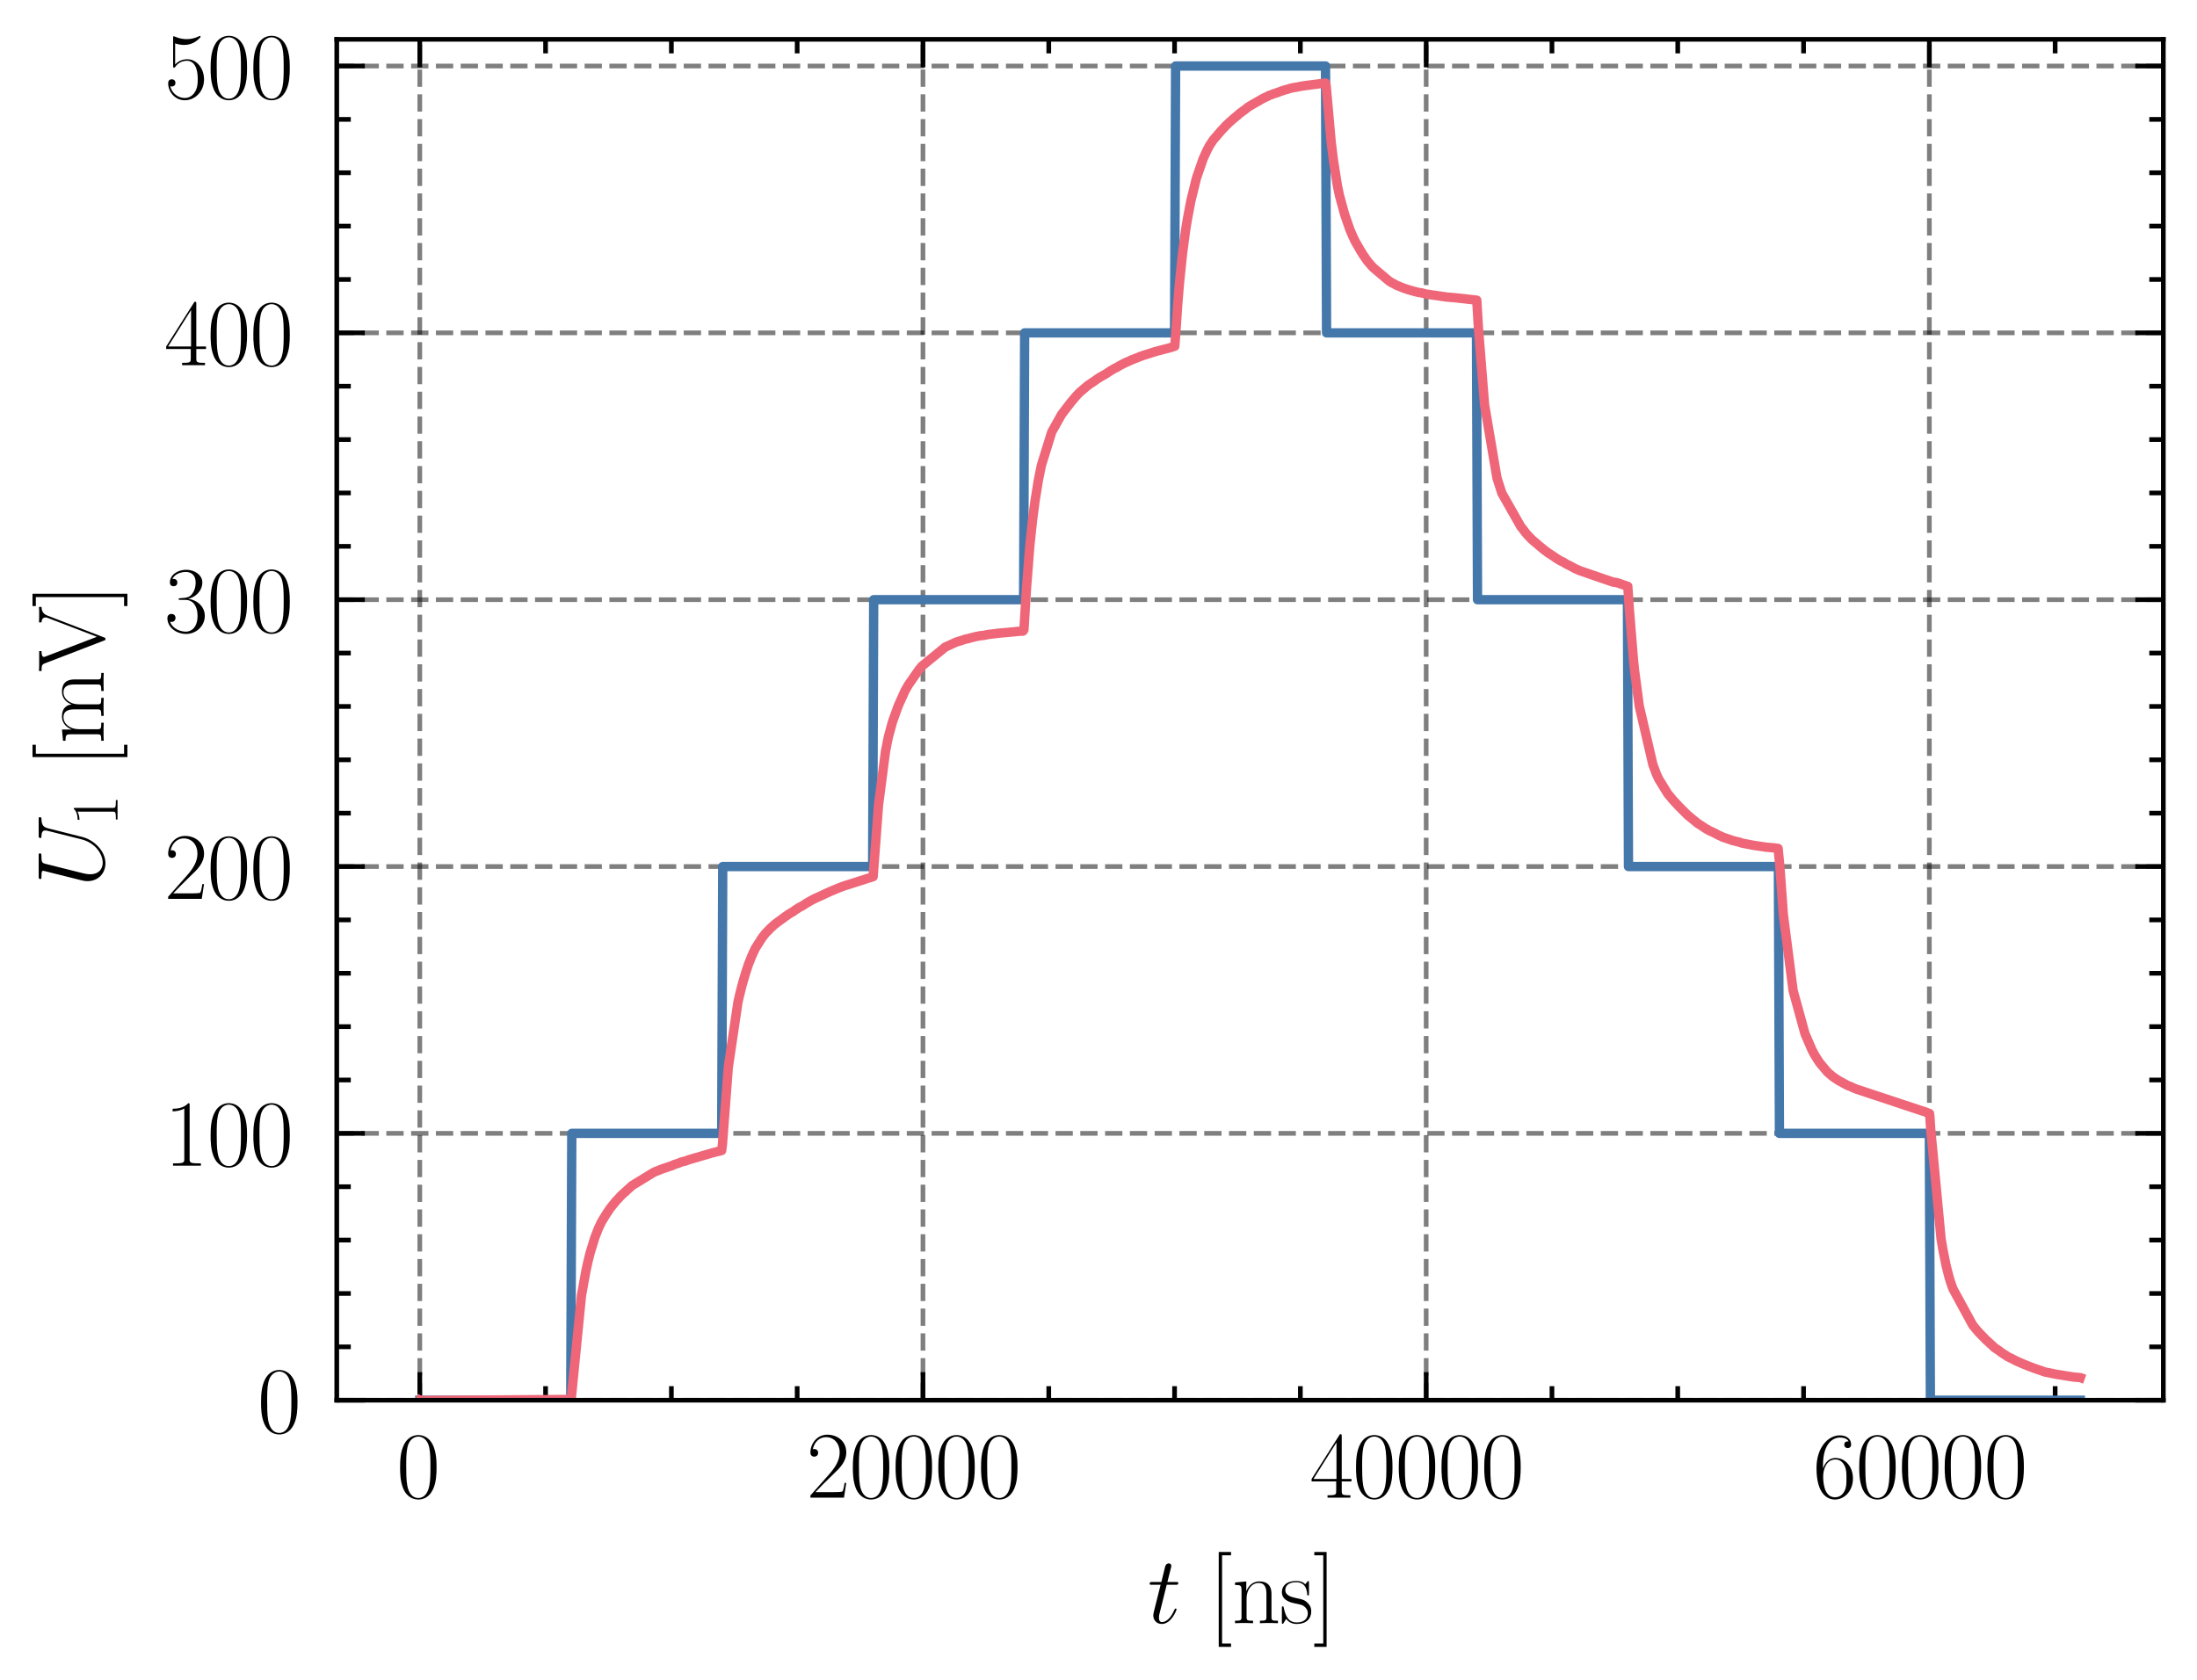 <?xml version="1.0" encoding="utf-8" standalone="no"?>
<!DOCTYPE svg PUBLIC "-//W3C//DTD SVG 1.1//EN"
  "http://www.w3.org/Graphics/SVG/1.1/DTD/svg11.dtd">
<svg xmlns:xlink="http://www.w3.org/1999/xlink" width="234.907pt" height="179.654pt" viewBox="0 0 234.907 179.654" xmlns="http://www.w3.org/2000/svg" version="1.1">
 <defs>
  <style type="text/css">*{stroke-linejoin: round; stroke-linecap: butt}</style>
 </defs>
 <g id="figure_1">
  <g id="patch_1">
   <path d="M 0 179.654 
L 234.907 179.654 
L 234.907 0 
L 0 0 
L 0 179.654 
z
" style="fill: none"/>
  </g>
  <g id="axes_1">
   <g id="patch_2">
    <path d="M 36.007 149.736 
L 231.307 149.736 
L 231.307 4.206 
L 36.007 4.206 
L 36.007 149.736 
z
" style="fill: none"/>
   </g>
   <g id="matplotlib.axis_1">
    <g id="xtick_1">
     <g id="line2d_1">
      <path d="M 44.884 149.736 
L 44.884 4.206 
" clip-path="url(#pc7ce026756)" style="fill: none; stroke-dasharray: 1.85,0.8; stroke-dashoffset: 0; stroke: #000000; stroke-opacity: 0.5; stroke-width: 0.5"/>
     </g>
     <g id="line2d_2">
      <defs>
       <path id="m55872c65f7" d="M 0 0 
L 0 -3 
" style="stroke: #000000; stroke-width: 0.5"/>
      </defs>
      <g>
       <use xlink:href="#m55872c65f7" x="44.884" y="149.736" style="stroke: #000000; stroke-width: 0.5"/>
      </g>
     </g>
     <g id="line2d_3">
      <defs>
       <path id="m60b2d2b819" d="M 0 0 
L 0 3 
" style="stroke: #000000; stroke-width: 0.5"/>
      </defs>
      <g>
       <use xlink:href="#m60b2d2b819" x="44.884" y="4.206" style="stroke: #000000; stroke-width: 0.5"/>
      </g>
     </g>
     <g id="text_1">
      <!-- $\mathdefault{0}$ -->
      <g transform="translate(42.393 160.154) scale(0.1 -0.1)">
       <defs>
        <path id="CMR17-30" d="M 2688 2025 
C 2688 2416 2682 3080 2413 3591 
C 2176 4039 1798 4198 1466 4198 
C 1158 4198 768 4058 525 3597 
C 269 3118 243 2524 243 2025 
C 243 1661 250 1106 448 619 
C 723 -39 1216 -128 1466 -128 
C 1760 -128 2208 -7 2470 600 
C 2662 1042 2688 1559 2688 2025 
z
M 1466 -26 
C 1056 -26 813 325 723 812 
C 653 1188 653 1738 653 2096 
C 653 2588 653 2997 736 3387 
C 858 3929 1216 4096 1466 4096 
C 1728 4096 2067 3923 2189 3400 
C 2272 3036 2278 2607 2278 2096 
C 2278 1680 2278 1169 2202 792 
C 2067 95 1690 -26 1466 -26 
z
" transform="scale(0.016)"/>
       </defs>
       <use xlink:href="#CMR17-30" transform="scale(0.996)"/>
      </g>
     </g>
    </g>
    <g id="xtick_2">
     <g id="line2d_4">
      <path d="M 98.686 149.736 
L 98.686 4.206 
" clip-path="url(#pc7ce026756)" style="fill: none; stroke-dasharray: 1.85,0.8; stroke-dashoffset: 0; stroke: #000000; stroke-opacity: 0.5; stroke-width: 0.5"/>
     </g>
     <g id="line2d_5">
      <g>
       <use xlink:href="#m55872c65f7" x="98.686" y="149.736" style="stroke: #000000; stroke-width: 0.5"/>
      </g>
     </g>
     <g id="line2d_6">
      <g>
       <use xlink:href="#m60b2d2b819" x="98.686" y="4.206" style="stroke: #000000; stroke-width: 0.5"/>
      </g>
     </g>
     <g id="text_2">
      <!-- $\mathdefault{20000}$ -->
      <g transform="translate(86.232 160.154) scale(0.1 -0.1)">
       <defs>
        <path id="CMR17-32" d="M 2669 989 
L 2554 989 
C 2490 536 2438 459 2413 420 
C 2381 369 1920 369 1830 369 
L 602 369 
C 832 619 1280 1072 1824 1597 
C 2214 1967 2669 2402 2669 3035 
C 2669 3790 2067 4224 1395 4224 
C 691 4224 262 3604 262 3030 
C 262 2780 448 2748 525 2748 
C 589 2748 781 2787 781 3010 
C 781 3207 614 3264 525 3264 
C 486 3264 448 3258 422 3245 
C 544 3790 915 4058 1306 4058 
C 1862 4058 2227 3617 2227 3035 
C 2227 2479 1901 2000 1536 1584 
L 262 146 
L 262 0 
L 2515 0 
L 2669 989 
z
" transform="scale(0.016)"/>
       </defs>
       <use xlink:href="#CMR17-32" transform="scale(0.996)"/>
       <use xlink:href="#CMR17-30" transform="translate(45.69 0) scale(0.996)"/>
       <use xlink:href="#CMR17-30" transform="translate(91.381 0) scale(0.996)"/>
       <use xlink:href="#CMR17-30" transform="translate(137.071 0) scale(0.996)"/>
       <use xlink:href="#CMR17-30" transform="translate(182.762 0) scale(0.996)"/>
      </g>
     </g>
    </g>
    <g id="xtick_3">
     <g id="line2d_7">
      <path d="M 152.488 149.736 
L 152.488 4.206 
" clip-path="url(#pc7ce026756)" style="fill: none; stroke-dasharray: 1.85,0.8; stroke-dashoffset: 0; stroke: #000000; stroke-opacity: 0.5; stroke-width: 0.5"/>
     </g>
     <g id="line2d_8">
      <g>
       <use xlink:href="#m55872c65f7" x="152.488" y="149.736" style="stroke: #000000; stroke-width: 0.5"/>
      </g>
     </g>
     <g id="line2d_9">
      <g>
       <use xlink:href="#m60b2d2b819" x="152.488" y="4.206" style="stroke: #000000; stroke-width: 0.5"/>
      </g>
     </g>
     <g id="text_3">
      <!-- $\mathdefault{40000}$ -->
      <g transform="translate(140.034 160.154) scale(0.1 -0.1)">
       <defs>
        <path id="CMR17-34" d="M 2150 4122 
C 2150 4256 2144 4256 2029 4256 
L 128 1254 
L 128 1088 
L 1779 1088 
L 1779 457 
C 1779 224 1766 160 1318 160 
L 1197 160 
L 1197 0 
C 1402 0 1747 0 1965 0 
C 2182 0 2528 0 2733 0 
L 2733 160 
L 2611 160 
C 2163 160 2150 224 2150 457 
L 2150 1088 
L 2803 1088 
L 2803 1254 
L 2150 1254 
L 2150 4122 
z
M 1798 3703 
L 1798 1254 
L 256 1254 
L 1798 3703 
z
" transform="scale(0.016)"/>
       </defs>
       <use xlink:href="#CMR17-34" transform="scale(0.996)"/>
       <use xlink:href="#CMR17-30" transform="translate(45.69 0) scale(0.996)"/>
       <use xlink:href="#CMR17-30" transform="translate(91.381 0) scale(0.996)"/>
       <use xlink:href="#CMR17-30" transform="translate(137.071 0) scale(0.996)"/>
       <use xlink:href="#CMR17-30" transform="translate(182.762 0) scale(0.996)"/>
      </g>
     </g>
    </g>
    <g id="xtick_4">
     <g id="line2d_10">
      <path d="M 206.289 149.736 
L 206.289 4.206 
" clip-path="url(#pc7ce026756)" style="fill: none; stroke-dasharray: 1.85,0.8; stroke-dashoffset: 0; stroke: #000000; stroke-opacity: 0.5; stroke-width: 0.5"/>
     </g>
     <g id="line2d_11">
      <g>
       <use xlink:href="#m55872c65f7" x="206.289" y="149.736" style="stroke: #000000; stroke-width: 0.5"/>
      </g>
     </g>
     <g id="line2d_12">
      <g>
       <use xlink:href="#m60b2d2b819" x="206.289" y="4.206" style="stroke: #000000; stroke-width: 0.5"/>
      </g>
     </g>
     <g id="text_4">
      <!-- $\mathdefault{60000}$ -->
      <g transform="translate(193.836 160.154) scale(0.1 -0.1)">
       <defs>
        <path id="CMR17-36" d="M 678 2176 
C 678 3690 1395 4032 1811 4032 
C 1946 4032 2272 4009 2400 3776 
C 2298 3776 2106 3776 2106 3553 
C 2106 3381 2246 3323 2336 3323 
C 2394 3323 2566 3348 2566 3560 
C 2566 3954 2246 4179 1805 4179 
C 1043 4179 243 3390 243 1984 
C 243 253 966 -128 1478 -128 
C 2099 -128 2688 427 2688 1283 
C 2688 2081 2170 2662 1517 2662 
C 1126 2662 838 2407 678 1960 
L 678 2176 
z
M 1478 25 
C 691 25 691 1200 691 1436 
C 691 1896 909 2560 1504 2560 
C 1613 2560 1926 2560 2138 2120 
C 2253 1870 2253 1609 2253 1289 
C 2253 944 2253 690 2118 434 
C 1978 171 1773 25 1478 25 
z
" transform="scale(0.016)"/>
       </defs>
       <use xlink:href="#CMR17-36" transform="scale(0.996)"/>
       <use xlink:href="#CMR17-30" transform="translate(45.69 0) scale(0.996)"/>
       <use xlink:href="#CMR17-30" transform="translate(91.381 0) scale(0.996)"/>
       <use xlink:href="#CMR17-30" transform="translate(137.071 0) scale(0.996)"/>
       <use xlink:href="#CMR17-30" transform="translate(182.762 0) scale(0.996)"/>
      </g>
     </g>
    </g>
    <g id="xtick_5">
     <g id="line2d_13">
      <defs>
       <path id="m413d82526a" d="M 0 0 
L 0 -1.5 
" style="stroke: #000000; stroke-width: 0.5"/>
      </defs>
      <g>
       <use xlink:href="#m413d82526a" x="58.334" y="149.736" style="stroke: #000000; stroke-width: 0.5"/>
      </g>
     </g>
     <g id="line2d_14">
      <defs>
       <path id="mbe2a6ecb2e" d="M 0 0 
L 0 1.5 
" style="stroke: #000000; stroke-width: 0.5"/>
      </defs>
      <g>
       <use xlink:href="#mbe2a6ecb2e" x="58.334" y="4.206" style="stroke: #000000; stroke-width: 0.5"/>
      </g>
     </g>
    </g>
    <g id="xtick_6">
     <g id="line2d_15">
      <g>
       <use xlink:href="#m413d82526a" x="71.785" y="149.736" style="stroke: #000000; stroke-width: 0.5"/>
      </g>
     </g>
     <g id="line2d_16">
      <g>
       <use xlink:href="#mbe2a6ecb2e" x="71.785" y="4.206" style="stroke: #000000; stroke-width: 0.5"/>
      </g>
     </g>
    </g>
    <g id="xtick_7">
     <g id="line2d_17">
      <g>
       <use xlink:href="#m413d82526a" x="85.235" y="149.736" style="stroke: #000000; stroke-width: 0.5"/>
      </g>
     </g>
     <g id="line2d_18">
      <g>
       <use xlink:href="#mbe2a6ecb2e" x="85.235" y="4.206" style="stroke: #000000; stroke-width: 0.5"/>
      </g>
     </g>
    </g>
    <g id="xtick_8">
     <g id="line2d_19">
      <g>
       <use xlink:href="#m413d82526a" x="112.136" y="149.736" style="stroke: #000000; stroke-width: 0.5"/>
      </g>
     </g>
     <g id="line2d_20">
      <g>
       <use xlink:href="#mbe2a6ecb2e" x="112.136" y="4.206" style="stroke: #000000; stroke-width: 0.5"/>
      </g>
     </g>
    </g>
    <g id="xtick_9">
     <g id="line2d_21">
      <g>
       <use xlink:href="#m413d82526a" x="125.587" y="149.736" style="stroke: #000000; stroke-width: 0.5"/>
      </g>
     </g>
     <g id="line2d_22">
      <g>
       <use xlink:href="#mbe2a6ecb2e" x="125.587" y="4.206" style="stroke: #000000; stroke-width: 0.5"/>
      </g>
     </g>
    </g>
    <g id="xtick_10">
     <g id="line2d_23">
      <g>
       <use xlink:href="#m413d82526a" x="139.037" y="149.736" style="stroke: #000000; stroke-width: 0.5"/>
      </g>
     </g>
     <g id="line2d_24">
      <g>
       <use xlink:href="#mbe2a6ecb2e" x="139.037" y="4.206" style="stroke: #000000; stroke-width: 0.5"/>
      </g>
     </g>
    </g>
    <g id="xtick_11">
     <g id="line2d_25">
      <g>
       <use xlink:href="#m413d82526a" x="165.938" y="149.736" style="stroke: #000000; stroke-width: 0.5"/>
      </g>
     </g>
     <g id="line2d_26">
      <g>
       <use xlink:href="#mbe2a6ecb2e" x="165.938" y="4.206" style="stroke: #000000; stroke-width: 0.5"/>
      </g>
     </g>
    </g>
    <g id="xtick_12">
     <g id="line2d_27">
      <g>
       <use xlink:href="#m413d82526a" x="179.388" y="149.736" style="stroke: #000000; stroke-width: 0.5"/>
      </g>
     </g>
     <g id="line2d_28">
      <g>
       <use xlink:href="#mbe2a6ecb2e" x="179.388" y="4.206" style="stroke: #000000; stroke-width: 0.5"/>
      </g>
     </g>
    </g>
    <g id="xtick_13">
     <g id="line2d_29">
      <g>
       <use xlink:href="#m413d82526a" x="192.839" y="149.736" style="stroke: #000000; stroke-width: 0.5"/>
      </g>
     </g>
     <g id="line2d_30">
      <g>
       <use xlink:href="#mbe2a6ecb2e" x="192.839" y="4.206" style="stroke: #000000; stroke-width: 0.5"/>
      </g>
     </g>
    </g>
    <g id="xtick_14">
     <g id="line2d_31">
      <g>
       <use xlink:href="#m413d82526a" x="219.74" y="149.736" style="stroke: #000000; stroke-width: 0.5"/>
      </g>
     </g>
     <g id="line2d_32">
      <g>
       <use xlink:href="#mbe2a6ecb2e" x="219.74" y="4.206" style="stroke: #000000; stroke-width: 0.5"/>
      </g>
     </g>
    </g>
    <g id="text_5">
     <!-- $t$ [ns] -->
     <g transform="translate(122.698 173.563) scale(0.1 -0.1)">
      <defs>
       <path id="CMMI12-74" d="M 1286 2566 
L 1875 2566 
C 1997 2566 2061 2566 2061 2681 
C 2061 2752 2022 2752 1894 2752 
L 1331 2752 
L 1568 3692 
C 1594 3781 1594 3794 1594 3840 
C 1594 3943 1510 4000 1427 4000 
C 1376 4000 1229 3981 1178 3775 
L 928 2752 
L 326 2752 
C 198 2752 141 2752 141 2630 
C 141 2566 186 2566 307 2566 
L 877 2566 
L 454 881 
C 403 658 384 594 384 511 
C 384 211 595 -64 954 -64 
C 1600 -64 1946 868 1946 912 
C 1946 951 1920 970 1882 970 
C 1869 970 1843 970 1830 944 
C 1824 938 1818 931 1773 829 
C 1638 511 1344 64 973 64 
C 781 64 768 224 768 364 
C 768 370 768 492 787 568 
L 1286 2566 
z
" transform="scale(0.016)"/>
       <path id="CMR17-5b" d="M 1504 -1600 
L 1504 -1377 
L 902 -1377 
L 902 4544 
L 1504 4544 
L 1504 4767 
L 678 4767 
L 678 -1600 
L 1504 -1600 
z
" transform="scale(0.016)"/>
       <path id="CMR17-6e" d="M 2656 1933 
C 2656 2259 2592 2790 1837 2790 
C 1331 2790 1069 2400 973 2144 
L 966 2144 
L 966 2790 
L 211 2720 
L 211 2554 
C 589 2554 646 2515 646 2208 
L 646 428 
C 646 184 621 153 211 153 
L 211 -13 
C 365 0 646 0 813 0 
C 979 0 1267 0 1421 -13 
L 1421 153 
C 1011 153 986 178 986 428 
L 986 1658 
C 986 2247 1344 2688 1792 2688 
C 2266 2688 2317 2266 2317 1958 
L 2317 428 
C 2317 184 2291 153 1882 153 
L 1882 -13 
C 2035 0 2317 0 2483 0 
C 2650 0 2938 0 3091 -13 
L 3091 153 
C 2682 153 2656 178 2656 428 
L 2656 1933 
z
" transform="scale(0.016)"/>
       <path id="CMR17-73" d="M 1978 2697 
C 1978 2813 1971 2819 1933 2819 
C 1907 2819 1901 2813 1824 2717 
C 1805 2691 1747 2626 1728 2601 
C 1523 2819 1235 2819 1126 2819 
C 416 2819 160 2447 160 2076 
C 160 1498 813 1365 998 1325 
C 1402 1243 1542 1217 1677 1101 
C 1760 1025 1901 884 1901 654 
C 1901 384 1747 38 1158 38 
C 602 38 403 460 288 1021 
C 269 1110 269 1117 218 1117 
C 166 1117 160 1110 160 983 
L 160 63 
C 160 -51 166 -58 205 -58 
C 237 -58 243 -51 275 0 
C 314 57 410 211 448 276 
C 576 103 800 -64 1158 -64 
C 1792 -64 2131 283 2131 784 
C 2131 1112 1958 1285 1875 1362 
C 1683 1561 1459 1606 1190 1657 
C 838 1735 390 1825 390 2217 
C 390 2383 480 2737 1126 2737 
C 1811 2737 1850 2094 1862 1888 
C 1869 1856 1901 1849 1920 1849 
C 1978 1849 1978 1869 1978 1978 
L 1978 2697 
z
" transform="scale(0.016)"/>
       <path id="CMR17-5d" d="M 915 4767 
L 90 4767 
L 90 4544 
L 691 4544 
L 691 -1377 
L 90 -1377 
L 90 -1600 
L 915 -1600 
L 915 4767 
z
" transform="scale(0.016)"/>
      </defs>
      <use xlink:href="#CMMI12-74" transform="scale(0.996)"/>
      <use xlink:href="#CMR17-5b" transform="translate(65.302 0) scale(0.996)"/>
      <use xlink:href="#CMR17-6e" transform="translate(90.173 0) scale(0.996)"/>
      <use xlink:href="#CMR17-73" transform="translate(141.069 0) scale(0.996)"/>
      <use xlink:href="#CMR17-5d" transform="translate(176.87 0) scale(0.996)"/>
     </g>
    </g>
   </g>
   <g id="matplotlib.axis_2">
    <g id="ytick_1">
     <g id="line2d_33">
      <path d="M 36.007 149.736 
L 231.307 149.736 
" clip-path="url(#pc7ce026756)" style="fill: none; stroke-dasharray: 1.85,0.8; stroke-dashoffset: 0; stroke: #000000; stroke-opacity: 0.5; stroke-width: 0.5"/>
     </g>
     <g id="line2d_34">
      <defs>
       <path id="ma54981c43e" d="M 0 0 
L 3 0 
" style="stroke: #000000; stroke-width: 0.5"/>
      </defs>
      <g>
       <use xlink:href="#ma54981c43e" x="36.007" y="149.736" style="stroke: #000000; stroke-width: 0.5"/>
      </g>
     </g>
     <g id="line2d_35">
      <defs>
       <path id="m045dbd701d" d="M 0 0 
L -3 0 
" style="stroke: #000000; stroke-width: 0.5"/>
      </defs>
      <g>
       <use xlink:href="#m045dbd701d" x="231.307" y="149.736" style="stroke: #000000; stroke-width: 0.5"/>
      </g>
     </g>
     <g id="text_6">
      <!-- $\mathdefault{0}$ -->
      <g transform="translate(27.525 153.195) scale(0.1 -0.1)">
       <use xlink:href="#CMR17-30" transform="scale(0.996)"/>
      </g>
     </g>
    </g>
    <g id="ytick_2">
     <g id="line2d_36">
      <path d="M 36.007 121.2 
L 231.307 121.2 
" clip-path="url(#pc7ce026756)" style="fill: none; stroke-dasharray: 1.85,0.8; stroke-dashoffset: 0; stroke: #000000; stroke-opacity: 0.5; stroke-width: 0.5"/>
     </g>
     <g id="line2d_37">
      <g>
       <use xlink:href="#ma54981c43e" x="36.007" y="121.2" style="stroke: #000000; stroke-width: 0.5"/>
      </g>
     </g>
     <g id="line2d_38">
      <g>
       <use xlink:href="#m045dbd701d" x="231.307" y="121.2" style="stroke: #000000; stroke-width: 0.5"/>
      </g>
     </g>
     <g id="text_7">
      <!-- $\mathdefault{100}$ -->
      <g transform="translate(17.563 124.66) scale(0.1 -0.1)">
       <defs>
        <path id="CMR17-31" d="M 1702 4058 
C 1702 4192 1696 4192 1606 4192 
C 1357 3916 979 3827 621 3827 
C 602 3827 570 3827 563 3808 
C 557 3795 557 3782 557 3648 
C 755 3648 1088 3686 1344 3839 
L 1344 461 
C 1344 236 1331 160 781 160 
L 589 160 
L 589 0 
C 896 0 1216 0 1523 0 
C 1830 0 2150 0 2458 0 
L 2458 160 
L 2266 160 
C 1715 160 1702 230 1702 458 
L 1702 4058 
z
" transform="scale(0.016)"/>
       </defs>
       <use xlink:href="#CMR17-31" transform="scale(0.996)"/>
       <use xlink:href="#CMR17-30" transform="translate(45.69 0) scale(0.996)"/>
       <use xlink:href="#CMR17-30" transform="translate(91.381 0) scale(0.996)"/>
      </g>
     </g>
    </g>
    <g id="ytick_3">
     <g id="line2d_39">
      <path d="M 36.007 92.665 
L 231.307 92.665 
" clip-path="url(#pc7ce026756)" style="fill: none; stroke-dasharray: 1.85,0.8; stroke-dashoffset: 0; stroke: #000000; stroke-opacity: 0.5; stroke-width: 0.5"/>
     </g>
     <g id="line2d_40">
      <g>
       <use xlink:href="#ma54981c43e" x="36.007" y="92.665" style="stroke: #000000; stroke-width: 0.5"/>
      </g>
     </g>
     <g id="line2d_41">
      <g>
       <use xlink:href="#m045dbd701d" x="231.307" y="92.665" style="stroke: #000000; stroke-width: 0.5"/>
      </g>
     </g>
     <g id="text_8">
      <!-- $\mathdefault{200}$ -->
      <g transform="translate(17.563 96.124) scale(0.1 -0.1)">
       <use xlink:href="#CMR17-32" transform="scale(0.996)"/>
       <use xlink:href="#CMR17-30" transform="translate(45.69 0) scale(0.996)"/>
       <use xlink:href="#CMR17-30" transform="translate(91.381 0) scale(0.996)"/>
      </g>
     </g>
    </g>
    <g id="ytick_4">
     <g id="line2d_42">
      <path d="M 36.007 64.13 
L 231.307 64.13 
" clip-path="url(#pc7ce026756)" style="fill: none; stroke-dasharray: 1.85,0.8; stroke-dashoffset: 0; stroke: #000000; stroke-opacity: 0.5; stroke-width: 0.5"/>
     </g>
     <g id="line2d_43">
      <g>
       <use xlink:href="#ma54981c43e" x="36.007" y="64.13" style="stroke: #000000; stroke-width: 0.5"/>
      </g>
     </g>
     <g id="line2d_44">
      <g>
       <use xlink:href="#m045dbd701d" x="231.307" y="64.13" style="stroke: #000000; stroke-width: 0.5"/>
      </g>
     </g>
     <g id="text_9">
      <!-- $\mathdefault{300}$ -->
      <g transform="translate(17.563 67.589) scale(0.1 -0.1)">
       <defs>
        <path id="CMR17-33" d="M 1414 2157 
C 1984 2157 2234 1662 2234 1090 
C 2234 320 1824 25 1453 25 
C 1114 25 563 194 390 693 
C 422 680 454 680 486 680 
C 640 680 755 782 755 948 
C 755 1133 614 1216 486 1216 
C 378 1216 211 1165 211 926 
C 211 335 787 -128 1466 -128 
C 2176 -128 2720 430 2720 1085 
C 2720 1707 2208 2157 1600 2227 
C 2086 2328 2554 2756 2554 3329 
C 2554 3820 2048 4179 1472 4179 
C 890 4179 378 3829 378 3329 
C 378 3110 544 3072 627 3072 
C 762 3072 877 3155 877 3321 
C 877 3486 762 3569 627 3569 
C 602 3569 570 3569 544 3557 
C 730 3959 1235 4032 1459 4032 
C 1683 4032 2106 3925 2106 3320 
C 2106 3143 2080 2828 1862 2550 
C 1670 2304 1453 2304 1242 2284 
C 1210 2284 1062 2269 1037 2269 
C 992 2263 966 2257 966 2208 
C 966 2163 973 2157 1101 2157 
L 1414 2157 
z
" transform="scale(0.016)"/>
       </defs>
       <use xlink:href="#CMR17-33" transform="scale(0.996)"/>
       <use xlink:href="#CMR17-30" transform="translate(45.69 0) scale(0.996)"/>
       <use xlink:href="#CMR17-30" transform="translate(91.381 0) scale(0.996)"/>
      </g>
     </g>
    </g>
    <g id="ytick_5">
     <g id="line2d_45">
      <path d="M 36.007 35.595 
L 231.307 35.595 
" clip-path="url(#pc7ce026756)" style="fill: none; stroke-dasharray: 1.85,0.8; stroke-dashoffset: 0; stroke: #000000; stroke-opacity: 0.5; stroke-width: 0.5"/>
     </g>
     <g id="line2d_46">
      <g>
       <use xlink:href="#ma54981c43e" x="36.007" y="35.595" style="stroke: #000000; stroke-width: 0.5"/>
      </g>
     </g>
     <g id="line2d_47">
      <g>
       <use xlink:href="#m045dbd701d" x="231.307" y="35.595" style="stroke: #000000; stroke-width: 0.5"/>
      </g>
     </g>
     <g id="text_10">
      <!-- $\mathdefault{400}$ -->
      <g transform="translate(17.563 39.054) scale(0.1 -0.1)">
       <use xlink:href="#CMR17-34" transform="scale(0.996)"/>
       <use xlink:href="#CMR17-30" transform="translate(45.69 0) scale(0.996)"/>
       <use xlink:href="#CMR17-30" transform="translate(91.381 0) scale(0.996)"/>
      </g>
     </g>
    </g>
    <g id="ytick_6">
     <g id="line2d_48">
      <path d="M 36.007 7.059 
L 231.307 7.059 
" clip-path="url(#pc7ce026756)" style="fill: none; stroke-dasharray: 1.85,0.8; stroke-dashoffset: 0; stroke: #000000; stroke-opacity: 0.5; stroke-width: 0.5"/>
     </g>
     <g id="line2d_49">
      <g>
       <use xlink:href="#ma54981c43e" x="36.007" y="7.059" style="stroke: #000000; stroke-width: 0.5"/>
      </g>
     </g>
     <g id="line2d_50">
      <g>
       <use xlink:href="#m045dbd701d" x="231.307" y="7.059" style="stroke: #000000; stroke-width: 0.5"/>
      </g>
     </g>
     <g id="text_11">
      <!-- $\mathdefault{500}$ -->
      <g transform="translate(17.563 10.518) scale(0.1 -0.1)">
       <defs>
        <path id="CMR17-35" d="M 730 3692 
C 794 3666 1056 3584 1325 3584 
C 1920 3584 2246 3911 2432 4100 
C 2432 4157 2432 4192 2394 4192 
C 2387 4192 2374 4192 2323 4163 
C 2099 4058 1837 3973 1517 3973 
C 1325 3973 1037 3999 723 4139 
C 653 4171 640 4171 634 4171 
C 602 4171 595 4164 595 4037 
L 595 2203 
C 595 2089 595 2057 659 2057 
C 691 2057 704 2070 736 2114 
C 941 2401 1222 2522 1542 2522 
C 1766 2522 2246 2382 2246 1289 
C 2246 1085 2246 715 2054 421 
C 1894 159 1645 25 1370 25 
C 947 25 518 320 403 814 
C 429 807 480 795 506 795 
C 589 795 749 840 749 1038 
C 749 1210 627 1280 506 1280 
C 358 1280 262 1190 262 1011 
C 262 454 704 -128 1382 -128 
C 2042 -128 2669 440 2669 1264 
C 2669 2030 2170 2624 1549 2624 
C 1222 2624 947 2503 730 2274 
L 730 3692 
z
" transform="scale(0.016)"/>
       </defs>
       <use xlink:href="#CMR17-35" transform="scale(0.996)"/>
       <use xlink:href="#CMR17-30" transform="translate(45.69 0) scale(0.996)"/>
       <use xlink:href="#CMR17-30" transform="translate(91.381 0) scale(0.996)"/>
      </g>
     </g>
    </g>
    <g id="ytick_7">
     <g id="line2d_51">
      <defs>
       <path id="m6ae8af5941" d="M 0 0 
L 1.5 0 
" style="stroke: #000000; stroke-width: 0.5"/>
      </defs>
      <g>
       <use xlink:href="#m6ae8af5941" x="36.007" y="144.029" style="stroke: #000000; stroke-width: 0.5"/>
      </g>
     </g>
     <g id="line2d_52">
      <defs>
       <path id="m9800e24271" d="M 0 0 
L -1.5 0 
" style="stroke: #000000; stroke-width: 0.5"/>
      </defs>
      <g>
       <use xlink:href="#m9800e24271" x="231.307" y="144.029" style="stroke: #000000; stroke-width: 0.5"/>
      </g>
     </g>
    </g>
    <g id="ytick_8">
     <g id="line2d_53">
      <g>
       <use xlink:href="#m6ae8af5941" x="36.007" y="138.322" style="stroke: #000000; stroke-width: 0.5"/>
      </g>
     </g>
     <g id="line2d_54">
      <g>
       <use xlink:href="#m9800e24271" x="231.307" y="138.322" style="stroke: #000000; stroke-width: 0.5"/>
      </g>
     </g>
    </g>
    <g id="ytick_9">
     <g id="line2d_55">
      <g>
       <use xlink:href="#m6ae8af5941" x="36.007" y="132.615" style="stroke: #000000; stroke-width: 0.5"/>
      </g>
     </g>
     <g id="line2d_56">
      <g>
       <use xlink:href="#m9800e24271" x="231.307" y="132.615" style="stroke: #000000; stroke-width: 0.5"/>
      </g>
     </g>
    </g>
    <g id="ytick_10">
     <g id="line2d_57">
      <g>
       <use xlink:href="#m6ae8af5941" x="36.007" y="126.907" style="stroke: #000000; stroke-width: 0.5"/>
      </g>
     </g>
     <g id="line2d_58">
      <g>
       <use xlink:href="#m9800e24271" x="231.307" y="126.907" style="stroke: #000000; stroke-width: 0.5"/>
      </g>
     </g>
    </g>
    <g id="ytick_11">
     <g id="line2d_59">
      <g>
       <use xlink:href="#m6ae8af5941" x="36.007" y="115.493" style="stroke: #000000; stroke-width: 0.5"/>
      </g>
     </g>
     <g id="line2d_60">
      <g>
       <use xlink:href="#m9800e24271" x="231.307" y="115.493" style="stroke: #000000; stroke-width: 0.5"/>
      </g>
     </g>
    </g>
    <g id="ytick_12">
     <g id="line2d_61">
      <g>
       <use xlink:href="#m6ae8af5941" x="36.007" y="109.786" style="stroke: #000000; stroke-width: 0.5"/>
      </g>
     </g>
     <g id="line2d_62">
      <g>
       <use xlink:href="#m9800e24271" x="231.307" y="109.786" style="stroke: #000000; stroke-width: 0.5"/>
      </g>
     </g>
    </g>
    <g id="ytick_13">
     <g id="line2d_63">
      <g>
       <use xlink:href="#m6ae8af5941" x="36.007" y="104.079" style="stroke: #000000; stroke-width: 0.5"/>
      </g>
     </g>
     <g id="line2d_64">
      <g>
       <use xlink:href="#m9800e24271" x="231.307" y="104.079" style="stroke: #000000; stroke-width: 0.5"/>
      </g>
     </g>
    </g>
    <g id="ytick_14">
     <g id="line2d_65">
      <g>
       <use xlink:href="#m6ae8af5941" x="36.007" y="98.372" style="stroke: #000000; stroke-width: 0.5"/>
      </g>
     </g>
     <g id="line2d_66">
      <g>
       <use xlink:href="#m9800e24271" x="231.307" y="98.372" style="stroke: #000000; stroke-width: 0.5"/>
      </g>
     </g>
    </g>
    <g id="ytick_15">
     <g id="line2d_67">
      <g>
       <use xlink:href="#m6ae8af5941" x="36.007" y="86.958" style="stroke: #000000; stroke-width: 0.5"/>
      </g>
     </g>
     <g id="line2d_68">
      <g>
       <use xlink:href="#m9800e24271" x="231.307" y="86.958" style="stroke: #000000; stroke-width: 0.5"/>
      </g>
     </g>
    </g>
    <g id="ytick_16">
     <g id="line2d_69">
      <g>
       <use xlink:href="#m6ae8af5941" x="36.007" y="81.251" style="stroke: #000000; stroke-width: 0.5"/>
      </g>
     </g>
     <g id="line2d_70">
      <g>
       <use xlink:href="#m9800e24271" x="231.307" y="81.251" style="stroke: #000000; stroke-width: 0.5"/>
      </g>
     </g>
    </g>
    <g id="ytick_17">
     <g id="line2d_71">
      <g>
       <use xlink:href="#m6ae8af5941" x="36.007" y="75.544" style="stroke: #000000; stroke-width: 0.5"/>
      </g>
     </g>
     <g id="line2d_72">
      <g>
       <use xlink:href="#m9800e24271" x="231.307" y="75.544" style="stroke: #000000; stroke-width: 0.5"/>
      </g>
     </g>
    </g>
    <g id="ytick_18">
     <g id="line2d_73">
      <g>
       <use xlink:href="#m6ae8af5941" x="36.007" y="69.837" style="stroke: #000000; stroke-width: 0.5"/>
      </g>
     </g>
     <g id="line2d_74">
      <g>
       <use xlink:href="#m9800e24271" x="231.307" y="69.837" style="stroke: #000000; stroke-width: 0.5"/>
      </g>
     </g>
    </g>
    <g id="ytick_19">
     <g id="line2d_75">
      <g>
       <use xlink:href="#m6ae8af5941" x="36.007" y="58.423" style="stroke: #000000; stroke-width: 0.5"/>
      </g>
     </g>
     <g id="line2d_76">
      <g>
       <use xlink:href="#m9800e24271" x="231.307" y="58.423" style="stroke: #000000; stroke-width: 0.5"/>
      </g>
     </g>
    </g>
    <g id="ytick_20">
     <g id="line2d_77">
      <g>
       <use xlink:href="#m6ae8af5941" x="36.007" y="52.716" style="stroke: #000000; stroke-width: 0.5"/>
      </g>
     </g>
     <g id="line2d_78">
      <g>
       <use xlink:href="#m9800e24271" x="231.307" y="52.716" style="stroke: #000000; stroke-width: 0.5"/>
      </g>
     </g>
    </g>
    <g id="ytick_21">
     <g id="line2d_79">
      <g>
       <use xlink:href="#m6ae8af5941" x="36.007" y="47.009" style="stroke: #000000; stroke-width: 0.5"/>
      </g>
     </g>
     <g id="line2d_80">
      <g>
       <use xlink:href="#m9800e24271" x="231.307" y="47.009" style="stroke: #000000; stroke-width: 0.5"/>
      </g>
     </g>
    </g>
    <g id="ytick_22">
     <g id="line2d_81">
      <g>
       <use xlink:href="#m6ae8af5941" x="36.007" y="41.302" style="stroke: #000000; stroke-width: 0.5"/>
      </g>
     </g>
     <g id="line2d_82">
      <g>
       <use xlink:href="#m9800e24271" x="231.307" y="41.302" style="stroke: #000000; stroke-width: 0.5"/>
      </g>
     </g>
    </g>
    <g id="ytick_23">
     <g id="line2d_83">
      <g>
       <use xlink:href="#m6ae8af5941" x="36.007" y="29.887" style="stroke: #000000; stroke-width: 0.5"/>
      </g>
     </g>
     <g id="line2d_84">
      <g>
       <use xlink:href="#m9800e24271" x="231.307" y="29.887" style="stroke: #000000; stroke-width: 0.5"/>
      </g>
     </g>
    </g>
    <g id="ytick_24">
     <g id="line2d_85">
      <g>
       <use xlink:href="#m6ae8af5941" x="36.007" y="24.18" style="stroke: #000000; stroke-width: 0.5"/>
      </g>
     </g>
     <g id="line2d_86">
      <g>
       <use xlink:href="#m9800e24271" x="231.307" y="24.18" style="stroke: #000000; stroke-width: 0.5"/>
      </g>
     </g>
    </g>
    <g id="ytick_25">
     <g id="line2d_87">
      <g>
       <use xlink:href="#m6ae8af5941" x="36.007" y="18.473" style="stroke: #000000; stroke-width: 0.5"/>
      </g>
     </g>
     <g id="line2d_88">
      <g>
       <use xlink:href="#m9800e24271" x="231.307" y="18.473" style="stroke: #000000; stroke-width: 0.5"/>
      </g>
     </g>
    </g>
    <g id="ytick_26">
     <g id="line2d_89">
      <g>
       <use xlink:href="#m6ae8af5941" x="36.007" y="12.766" style="stroke: #000000; stroke-width: 0.5"/>
      </g>
     </g>
     <g id="line2d_90">
      <g>
       <use xlink:href="#m9800e24271" x="231.307" y="12.766" style="stroke: #000000; stroke-width: 0.5"/>
      </g>
     </g>
    </g>
    <g id="text_12">
     <!-- $U_1$ [mV] -->
     <g transform="translate(11.072 94.921) rotate(-90) scale(0.1 -0.1)">
      <defs>
       <path id="CMMI12-55" d="M 3238 1474 
C 3014 581 2272 57 1670 57 
C 1210 57 896 363 896 891 
C 896 916 896 1107 966 1387 
L 1594 3887 
C 1651 4103 1664 4167 2118 4167 
C 2234 4167 2298 4167 2298 4282 
C 2298 4352 2240 4352 2202 4352 
C 2086 4352 1952 4352 1830 4352 
L 1075 4352 
C 954 4352 819 4352 698 4352 
C 653 4352 576 4352 576 4231 
C 576 4167 621 4167 742 4167 
C 1126 4167 1126 4116 1126 4046 
C 1126 4008 1082 3824 1050 3715 
L 493 1488 
C 474 1418 435 1246 435 1075 
C 435 374 941 -128 1638 -128 
C 2285 -128 3002 384 3328 1197 
C 3373 1305 3430 1530 3469 1702 
C 3533 1933 3667 2496 3712 2662 
L 3955 3623 
C 4038 3956 4090 4167 4653 4167 
C 4704 4173 4730 4224 4730 4282 
C 4730 4352 4672 4352 4646 4352 
C 4557 4352 4442 4352 4352 4352 
L 4051 4352 
C 3654 4352 3450 4352 3443 4352 
C 3405 4352 3328 4352 3328 4231 
C 3328 4167 3379 4167 3424 4167 
C 3808 4167 3834 4020 3834 3905 
C 3834 3848 3834 3828 3808 3739 
L 3238 1474 
z
" transform="scale(0.016)"/>
       <path id="CMR17-6d" d="M 4326 1933 
C 4326 2252 4269 2790 3507 2790 
C 3072 2790 2771 2496 2656 2151 
L 2650 2151 
C 2573 2676 2195 2790 1837 2790 
C 1331 2790 1069 2400 973 2144 
L 966 2144 
L 966 2790 
L 211 2720 
L 211 2554 
C 589 2554 646 2515 646 2208 
L 646 428 
C 646 184 621 153 211 153 
L 211 -13 
C 365 0 646 0 813 0 
C 979 0 1267 0 1421 -13 
L 1421 153 
C 1011 153 986 178 986 428 
L 986 1658 
C 986 2247 1344 2688 1792 2688 
C 2266 2688 2317 2266 2317 1958 
L 2317 428 
C 2317 184 2291 153 1882 153 
L 1882 -13 
C 2035 0 2317 0 2483 0 
C 2650 0 2938 0 3091 -13 
L 3091 153 
C 2682 153 2656 178 2656 428 
L 2656 1658 
C 2656 2247 3014 2688 3462 2688 
C 3936 2688 3987 2266 3987 1958 
L 3987 428 
C 3987 184 3962 153 3552 153 
L 3552 -13 
C 3706 0 3987 0 4154 0 
C 4320 0 4608 0 4762 -13 
L 4762 153 
C 4352 153 4326 178 4326 428 
L 4326 1933 
z
" transform="scale(0.016)"/>
       <path id="CMR17-56" d="M 3776 3745 
C 3834 3886 3936 4160 4365 4160 
L 4365 4332 
C 4218 4319 4051 4319 3891 4319 
C 3738 4319 3475 4319 3328 4332 
L 3328 4160 
C 3648 4160 3661 3936 3661 3898 
C 3661 3827 3642 3783 3622 3732 
L 2362 446 
L 1043 3886 
C 1024 3931 1011 3963 1011 3994 
C 1011 4160 1267 4160 1402 4160 
L 1402 4319 
C 1197 4319 896 4319 685 4319 
C 518 4319 218 4319 64 4332 
L 64 4160 
C 435 4160 506 4135 582 3931 
L 2106 -26 
C 2138 -115 2144 -128 2214 -128 
C 2285 -128 2291 -115 2323 -26 
L 3776 3745 
z
" transform="scale(0.016)"/>
      </defs>
      <use xlink:href="#CMMI12-55" transform="scale(0.996)"/>
      <use xlink:href="#CMR17-31" transform="translate(66.252 -14.944) scale(0.697)"/>
      <use xlink:href="#CMR17-5b" transform="translate(128.809 0) scale(0.996)"/>
      <use xlink:href="#CMR17-6d" transform="translate(153.68 0) scale(0.996)"/>
      <use xlink:href="#CMR17-56" transform="translate(230.6 0) scale(0.996)"/>
      <use xlink:href="#CMR17-5d" transform="translate(299.672 0) scale(0.996)"/>
     </g>
    </g>
   </g>
   <g id="line2d_91">
    <path d="M 44.884 149.736 
L 61.024 149.736 
L 61.136 121.2 
L 77.165 121.2 
L 77.276 92.665 
L 93.305 92.665 
L 93.417 64.13 
L 109.446 64.13 
L 109.557 35.595 
L 125.586 35.595 
L 125.698 7.059 
L 141.727 7.059 
L 141.838 35.595 
L 157.867 35.595 
L 157.979 64.13 
L 174.008 64.13 
L 174.119 92.665 
L 190.149 92.665 
L 190.26 121.2 
L 206.289 121.2 
L 206.4 149.736 
L 222.429 149.736 
L 222.429 149.736 
" clip-path="url(#pc7ce026756)" style="fill: none; stroke: #4477aa; stroke-linecap: square"/>
   </g>
   <g id="line2d_92">
    <path d="M 44.884 149.736 
L 44.886 149.737 
L 45.023 149.725 
L 45.17 149.749 
L 45.282 149.764 
L 61.07 149.653 
L 62.172 138.531 
L 62.66 135.843 
L 62.891 134.802 
L 63.109 133.946 
L 63.605 132.333 
L 63.606 132.334 
L 63.655 132.209 
L 63.982 131.369 
L 63.982 131.37 
L 64.037 131.252 
L 64.038 131.252 
L 64.294 130.703 
L 64.882 129.736 
L 64.883 129.737 
L 64.989 129.589 
L 65.131 129.376 
L 65.131 129.376 
L 65.23 129.221 
L 65.868 128.433 
L 65.868 128.433 
L 65.868 128.434 
L 65.954 128.339 
L 65.955 128.339 
L 66.116 128.179 
L 66.237 128.04 
L 66.431 127.831 
L 66.671 127.61 
L 66.834 127.47 
L 66.835 127.471 
L 66.923 127.397 
L 66.924 127.394 
L 67.042 127.274 
L 67.353 126.996 
L 67.353 126.997 
L 67.443 126.917 
L 67.444 126.918 
L 67.603 126.771 
L 69.79 125.434 
L 69.791 125.435 
L 70.022 125.31 
L 70.894 124.971 
L 71.368 124.815 
L 71.368 124.816 
L 71.547 124.748 
L 71.88 124.644 
L 72.002 124.577 
L 72.036 124.553 
L 72.105 124.532 
L 72.586 124.375 
L 72.589 124.376 
L 72.682 124.328 
L 72.688 124.329 
L 72.811 124.276 
L 73.25 124.164 
L 73.377 124.131 
L 73.251 124.164 
L 73.377 124.131 
L 73.599 124.036 
L 75.893 123.367 
L 76.282 123.255 
L 76.417 123.225 
L 76.713 123.141 
L 76.714 123.139 
L 76.881 123.118 
L 77.044 123.063 
L 77.045 123.065 
L 77.159 123.037 
L 77.242 122.414 
L 77.872 114.123 
L 78.902 107.179 
L 79.071 106.436 
L 79.32 105.438 
L 79.395 105.172 
L 79.634 104.338 
L 79.874 103.578 
L 80.051 103.067 
L 80.284 102.483 
L 80.353 102.303 
L 80.522 101.922 
L 80.522 101.922 
L 80.573 101.81 
L 80.574 101.809 
L 80.78 101.38 
L 80.78 101.38 
L 81.448 100.333 
L 81.613 100.11 
L 81.614 100.111 
L 81.695 100.006 
L 81.888 99.768 
L 82.453 99.194 
L 82.456 99.194 
L 82.498 99.15 
L 82.54 99.124 
L 82.685 98.982 
L 82.926 98.781 
L 83.001 98.735 
L 82.958 98.751 
L 83.018 98.719 
L 83.187 98.576 
L 83.353 98.468 
L 83.505 98.351 
L 83.658 98.244 
L 83.66 98.246 
L 83.764 98.172 
L 83.918 98.047 
L 84.079 97.939 
L 84.273 97.802 
L 84.374 97.733 
L 84.274 97.799 
L 84.374 97.733 
L 84.508 97.648 
L 84.51 97.648 
L 84.774 97.497 
L 84.777 97.5 
L 84.781 97.503 
L 84.871 97.435 
L 84.872 97.435 
L 85 97.332 
L 85.146 97.238 
L 85.147 97.24 
L 85.481 97.026 
L 85.482 97.026 
L 85.721 96.911 
L 85.75 96.896 
L 85.788 96.859 
L 85.813 96.849 
L 86.001 96.738 
L 86.162 96.623 
L 86.615 96.358 
L 86.77 96.274 
L 87.047 96.131 
L 87.192 96.055 
L 87.192 96.055 
L 87.615 95.871 
L 87.799 95.784 
L 87.8 95.785 
L 87.902 95.741 
L 87.802 95.784 
L 87.903 95.739 
L 88.456 95.475 
L 88.457 95.476 
L 88.558 95.43 
L 88.558 95.429 
L 89.045 95.217 
L 89.313 95.107 
L 89.571 95.005 
L 89.571 95.005 
L 89.571 95.004 
L 89.677 94.957 
L 89.809 94.907 
L 89.81 94.907 
L 89.825 94.908 
L 89.909 94.863 
L 89.911 94.863 
L 90.366 94.698 
L 90.366 94.7 
L 90.745 94.585 
L 93.357 93.749 
L 93.929 86.116 
L 94.679 80.358 
L 94.688 80.319 
L 94.7 80.25 
L 94.921 79.116 
L 94.997 78.768 
L 95.413 77.243 
L 95.454 77.112 
L 95.991 75.616 
L 95.991 75.617 
L 96.05 75.464 
L 96.051 75.464 
L 96.769 73.862 
L 96.769 73.862 
L 96.833 73.755 
L 96.833 73.755 
L 97.075 73.332 
L 97.079 73.329 
L 97.102 73.282 
L 97.132 73.237 
L 98.28 71.582 
L 98.436 71.405 
L 98.589 71.217 
L 98.591 71.218 
L 101.074 69.194 
L 101.135 69.179 
L 101.104 69.179 
L 101.176 69.152 
L 102.055 68.747 
L 102.19 68.687 
L 102.353 68.629 
L 102.528 68.574 
L 102.625 68.555 
L 102.579 68.551 
L 102.636 68.547 
L 102.76 68.504 
L 102.763 68.507 
L 103.195 68.357 
L 103.318 68.335 
L 103.427 68.316 
L 103.351 68.318 
L 103.428 68.314 
L 103.54 68.288 
L 103.541 68.286 
L 103.679 68.24 
L 103.542 68.287 
L 103.679 68.241 
L 104.416 68.056 
L 104.67 68.013 
L 104.785 67.984 
L 104.794 67.991 
L 104.988 67.964 
L 105.099 67.964 
L 105.112 67.952 
L 105.233 67.937 
L 105.352 67.917 
L 105.234 67.936 
L 105.352 67.917 
L 105.48 67.88 
L 105.599 67.862 
L 105.482 67.877 
L 105.6 67.861 
L 105.733 67.834 
L 105.734 67.835 
L 105.872 67.827 
L 106.373 67.763 
L 106.484 67.752 
L 106.485 67.75 
L 106.631 67.727 
L 106.632 67.728 
L 108.527 67.555 
L 108.672 67.532 
L 108.762 67.528 
L 108.681 67.529 
L 108.784 67.522 
L 109.109 67.501 
L 109.241 67.5 
L 109.369 67.495 
L 109.481 67.351 
L 109.758 62.869 
L 110.08 58.719 
L 110.141 58.06 
L 110.399 55.629 
L 110.657 53.641 
L 111.022 51.37 
L 111.081 51.068 
L 111.353 49.74 
L 112.451 46.204 
L 113.513 44.306 
L 114.396 43.161 
L 114.396 43.161 
L 114.535 42.98 
L 115.012 42.418 
L 115.013 42.418 
L 115.103 42.312 
L 115.494 41.908 
L 115.494 41.908 
L 115.495 41.909 
L 115.578 41.844 
L 115.584 41.842 
L 115.722 41.722 
L 116.172 41.34 
L 116.306 41.224 
L 116.446 41.133 
L 116.446 41.134 
L 116.54 41.062 
L 116.541 41.063 
L 116.923 40.804 
L 116.926 40.805 
L 117.023 40.74 
L 117.176 40.626 
L 117.376 40.492 
L 117.562 40.373 
L 117.562 40.373 
L 117.653 40.319 
L 117.587 40.349 
L 117.657 40.315 
L 117.858 40.197 
L 117.998 40.121 
L 117.999 40.121 
L 118.016 40.118 
L 118.079 40.075 
L 118.099 40.072 
L 118.642 39.715 
L 118.644 39.716 
L 118.791 39.619 
L 119.01 39.491 
L 119.27 39.348 
L 119.271 39.349 
L 119.409 39.287 
L 119.54 39.209 
L 119.541 39.209 
L 119.632 39.152 
L 119.555 39.194 
L 119.636 39.149 
L 119.814 39.048 
L 119.815 39.049 
L 120.173 38.861 
L 120.174 38.863 
L 120.273 38.813 
L 120.415 38.747 
L 120.509 38.708 
L 120.416 38.745 
L 120.518 38.699 
L 120.651 38.651 
L 120.791 38.588 
L 120.792 38.588 
L 121.041 38.461 
L 121.17 38.419 
L 121.171 38.42 
L 121.349 38.352 
L 121.363 38.349 
L 121.443 38.308 
L 121.452 38.308 
L 121.655 38.23 
L 121.656 38.231 
L 121.885 38.135 
L 122.042 38.075 
L 121.891 38.138 
L 122.043 38.076 
L 122.15 38.049 
L 122.055 38.066 
L 122.153 38.045 
L 122.29 37.985 
L 122.435 37.945 
L 122.435 37.946 
L 122.59 37.9 
L 122.77 37.841 
L 122.77 37.842 
L 122.856 37.822 
L 122.776 37.838 
L 122.877 37.811 
L 123.009 37.765 
L 123.333 37.657 
L 123.445 37.624 
L 123.335 37.655 
L 123.446 37.623 
L 123.582 37.584 
L 123.583 37.583 
L 125.127 37.179 
L 125.188 37.165 
L 125.232 37.143 
L 125.61 37.026 
L 125.699 35.86 
L 125.946 32.252 
L 126.107 30.311 
L 126.426 27.199 
L 126.78 24.52 
L 126.958 23.444 
L 127.317 21.538 
L 127.903 19.136 
L 127.945 18.992 
L 128.649 16.96 
L 129.088 16.009 
L 129.248 15.708 
L 129.255 15.698 
L 129.29 15.615 
L 129.295 15.607 
L 129.725 14.957 
L 129.725 14.957 
L 130.597 13.948 
L 130.597 13.948 
L 130.599 13.948 
L 130.682 13.861 
L 130.912 13.615 
L 130.912 13.616 
L 131.014 13.496 
L 131.512 13.021 
L 131.52 13.018 
L 131.575 12.965 
L 131.599 12.951 
L 131.994 12.6 
L 131.995 12.6 
L 132.001 12.599 
L 132.072 12.539 
L 132.083 12.534 
L 132.248 12.401 
L 132.542 12.137 
L 132.723 12.006 
L 132.853 11.906 
L 132.853 11.907 
L 132.935 11.846 
L 132.945 11.844 
L 133.104 11.728 
L 133.106 11.731 
L 133.197 11.654 
L 133.199 11.653 
L 133.407 11.485 
L 133.428 11.479 
L 133.494 11.419 
L 133.497 11.42 
L 133.777 11.253 
L 133.497 11.421 
L 133.777 11.255 
L 133.862 11.203 
L 133.871 11.192 
L 134.256 10.979 
L 134.313 10.952 
L 134.347 10.92 
L 134.35 10.92 
L 134.491 10.846 
L 134.547 10.82 
L 134.492 10.845 
L 134.585 10.787 
L 134.734 10.703 
L 134.807 10.666 
L 134.739 10.697 
L 134.831 10.649 
L 135.047 10.527 
L 135.048 10.528 
L 135.271 10.416 
L 135.428 10.354 
L 135.429 10.356 
L 135.61 10.248 
L 135.741 10.186 
L 135.854 10.158 
L 135.855 10.157 
L 135.991 10.104 
L 136.052 10.084 
L 136.091 10.055 
L 136.282 9.998 
L 136.438 9.949 
L 136.439 9.95 
L 136.458 9.949 
L 136.479 9.925 
L 136.543 9.911 
L 137.171 9.682 
L 137.214 9.678 
L 137.272 9.646 
L 137.276 9.647 
L 137.463 9.594 
L 137.572 9.568 
L 137.573 9.567 
L 137.685 9.537 
L 137.805 9.494 
L 137.806 9.494 
L 137.97 9.44 
L 138.499 9.332 
L 138.616 9.321 
L 138.62 9.323 
L 139.121 9.222 
L 139.23 9.203 
L 139.237 9.204 
L 139.359 9.185 
L 139.359 9.185 
L 139.518 9.166 
L 139.519 9.167 
L 139.636 9.143 
L 140.501 9.032 
L 140.644 9.013 
L 140.644 9.014 
L 140.764 9.003 
L 140.768 9 
L 141.612 8.888 
L 141.694 8.875 
L 141.726 8.885 
L 141.798 9.207 
L 142.335 15.216 
L 142.568 17.118 
L 142.978 19.726 
L 143.015 19.934 
L 143.215 20.897 
L 143.774 22.939 
L 144.355 24.615 
L 144.439 24.801 
L 144.64 25.261 
L 144.64 25.261 
L 144.698 25.384 
L 144.875 25.765 
L 144.957 25.917 
L 145.139 26.227 
L 145.29 26.487 
L 145.466 26.799 
L 145.542 26.919 
L 145.782 27.303 
L 145.783 27.302 
L 145.869 27.421 
L 145.87 27.421 
L 145.974 27.577 
L 146.212 27.923 
L 146.213 27.921 
L 146.666 28.447 
L 146.834 28.628 
L 148.509 30.043 
L 148.509 30.042 
L 148.607 30.101 
L 148.62 30.108 
L 148.689 30.166 
L 148.696 30.167 
L 149.183 30.427 
L 149.183 30.426 
L 149.283 30.488 
L 149.983 30.773 
L 150.115 30.821 
L 150.115 30.823 
L 150.314 30.897 
L 150.314 30.897 
L 150.39 30.906 
L 150.422 30.926 
L 150.676 31.008 
L 150.676 31.008 
L 150.791 31.037 
L 150.791 31.037 
L 150.986 31.097 
L 150.986 31.096 
L 151.412 31.211 
L 151.55 31.241 
L 151.554 31.238 
L 151.646 31.263 
L 151.563 31.244 
L 151.66 31.27 
L 151.821 31.3 
L 151.822 31.299 
L 151.945 31.303 
L 151.945 31.305 
L 152.252 31.384 
L 152.36 31.412 
L 152.363 31.415 
L 152.51 31.454 
L 152.365 31.414 
L 152.511 31.452 
L 152.683 31.472 
L 152.683 31.474 
L 152.824 31.488 
L 152.824 31.487 
L 152.954 31.519 
L 153.197 31.554 
L 153.197 31.553 
L 153.322 31.565 
L 154.011 31.668 
L 154.534 31.746 
L 154.539 31.75 
L 154.655 31.763 
L 155.558 31.841 
L 155.699 31.857 
L 156.758 31.968 
L 156.865 31.99 
L 156.876 31.987 
L 157.897 32.098 
L 158.071 34.989 
L 158.73 43.274 
L 160.06 51.122 
L 160.582 52.742 
L 162.613 56.319 
L 162.613 56.319 
L 162.869 56.635 
L 163.086 56.929 
L 163.087 56.929 
L 163.105 56.948 
L 163.137 56.999 
L 163.156 57.016 
L 163.253 57.128 
L 163.44 57.333 
L 163.44 57.332 
L 163.444 57.332 
L 163.519 57.414 
L 163.695 57.601 
L 163.697 57.599 
L 163.777 57.677 
L 163.777 57.677 
L 163.92 57.808 
L 163.92 57.808 
L 164.329 58.153 
L 164.444 58.251 
L 164.578 58.371 
L 164.975 58.694 
L 165.193 58.872 
L 165.433 59.042 
L 165.433 59.041 
L 165.505 59.109 
L 165.519 59.112 
L 165.663 59.206 
L 165.663 59.205 
L 165.664 59.204 
L 166.261 59.6 
L 166.262 59.599 
L 166.343 59.666 
L 166.355 59.667 
L 166.515 59.772 
L 166.515 59.772 
L 166.611 59.833 
L 166.819 59.954 
L 166.915 60.005 
L 166.826 59.962 
L 166.917 60.007 
L 167.055 60.064 
L 167.056 60.062 
L 167.262 60.18 
L 167.43 60.291 
L 167.681 60.42 
L 167.681 60.419 
L 167.785 60.463 
L 167.693 60.428 
L 167.786 60.463 
L 167.979 60.571 
L 168.159 60.66 
L 168.332 60.768 
L 168.537 60.856 
L 168.537 60.855 
L 168.781 60.968 
L 168.926 61.03 
L 172.416 62.23 
L 172.521 62.249 
L 172.423 62.234 
L 172.528 62.253 
L 172.642 62.272 
L 172.647 62.267 
L 172.769 62.293 
L 172.972 62.335 
L 174.047 62.701 
L 174.214 65.204 
L 174.658 70.642 
L 174.764 71.657 
L 175.273 75.504 
L 176.734 81.781 
L 176.788 81.924 
L 177.112 82.786 
L 177.352 83.308 
L 178.311 84.864 
L 178.314 84.864 
L 178.383 84.953 
L 178.384 84.954 
L 178.893 85.571 
L 178.893 85.57 
L 178.976 85.655 
L 178.976 85.656 
L 179.57 86.295 
L 180.307 87.03 
L 180.421 87.146 
L 181.279 87.85 
L 181.411 87.959 
L 181.411 87.958 
L 181.504 88.034 
L 181.687 88.152 
L 181.842 88.251 
L 181.843 88.251 
L 182.488 88.678 
L 182.534 88.685 
L 182.587 88.723 
L 182.59 88.721 
L 182.755 88.826 
L 183.038 88.947 
L 183.324 89.087 
L 183.409 89.121 
L 183.343 89.101 
L 183.426 89.134 
L 183.632 89.252 
L 183.632 89.252 
L 183.728 89.296 
L 183.661 89.271 
L 183.732 89.301 
L 183.878 89.374 
L 183.923 89.384 
L 183.894 89.382 
L 183.984 89.407 
L 184.185 89.522 
L 184.187 89.52 
L 184.286 89.549 
L 184.295 89.558 
L 184.422 89.596 
L 184.573 89.647 
L 184.575 89.646 
L 184.691 89.686 
L 184.982 89.786 
L 185.135 89.847 
L 185.16 89.847 
L 185.146 89.854 
L 185.241 89.879 
L 185.873 90.038 
L 185.995 90.064 
L 185.996 90.063 
L 186.145 90.124 
L 186.34 90.177 
L 186.341 90.175 
L 187.372 90.376 
L 187.481 90.393 
L 187.486 90.397 
L 187.6 90.416 
L 187.605 90.415 
L 188.857 90.599 
L 188.995 90.611 
L 189.736 90.673 
L 189.861 90.695 
L 189.862 90.694 
L 189.993 90.708 
L 189.994 90.707 
L 190.109 90.733 
L 190.119 90.73 
L 190.309 92.691 
L 190.68 97.849 
L 191.726 105.946 
L 192.994 110.55 
L 192.995 110.549 
L 193.734 112.261 
L 193.978 112.723 
L 193.979 112.722 
L 194.044 112.836 
L 194.214 113.114 
L 194.28 113.214 
L 194.452 113.489 
L 194.583 113.676 
L 195.357 114.6 
L 195.357 114.599 
L 195.552 114.786 
L 195.697 114.903 
L 195.698 114.903 
L 195.776 114.972 
L 195.782 114.975 
L 195.938 115.112 
L 196.385 115.419 
L 196.386 115.417 
L 196.483 115.487 
L 196.589 115.548 
L 196.762 115.648 
L 196.765 115.647 
L 196.842 115.687 
L 196.864 115.692 
L 197.007 115.783 
L 197.009 115.783 
L 197.106 115.834 
L 197.009 115.783 
L 197.106 115.835 
L 197.555 116.078 
L 197.685 116.125 
L 197.763 116.143 
L 197.792 116.158 
L 197.935 116.228 
L 197.937 116.227 
L 198.038 116.275 
L 198.038 116.277 
L 198.167 116.332 
L 198.167 116.331 
L 198.388 116.427 
L 198.491 116.465 
L 198.395 116.432 
L 198.493 116.468 
L 205.597 118.826 
L 205.719 118.85 
L 205.856 118.901 
L 205.857 118.899 
L 205.942 118.947 
L 205.96 118.945 
L 206.309 119.077 
L 206.344 119.368 
L 206.43 120.722 
L 207.54 132.445 
L 207.732 133.599 
L 208.075 135.304 
L 208.207 135.847 
L 208.404 136.599 
L 208.561 137.116 
L 208.776 137.722 
L 208.819 137.838 
L 210.935 141.722 
L 211.008 141.794 
L 210.946 141.74 
L 211.013 141.802 
L 211.306 142.177 
L 211.447 142.332 
L 211.59 142.498 
L 212.159 143.079 
L 212.159 143.079 
L 212.16 143.078 
L 212.237 143.167 
L 212.239 143.167 
L 212.342 143.274 
L 212.502 143.414 
L 212.503 143.412 
L 212.883 143.767 
L 213.026 143.895 
L 213.033 143.895 
L 213.105 143.974 
L 213.107 143.974 
L 213.254 144.11 
L 213.258 144.11 
L 213.348 144.18 
L 213.348 144.179 
L 213.488 144.27 
L 213.547 144.299 
L 213.579 144.334 
L 213.753 144.445 
L 213.888 144.558 
L 214.016 144.652 
L 214.293 144.832 
L 214.484 144.95 
L 214.625 145.049 
L 214.626 145.048 
L 214.712 145.09 
L 214.667 145.077 
L 214.723 145.101 
L 215.17 145.32 
L 215.337 145.406 
L 215.471 145.48 
L 215.702 145.589 
L 215.81 145.633 
L 215.982 145.71 
L 216.027 145.723 
L 215.985 145.711 
L 216.081 145.761 
L 217.129 146.185 
L 217.13 146.184 
L 217.269 146.231 
L 217.524 146.333 
L 217.524 146.333 
L 217.91 146.458 
L 218.083 146.521 
L 218.199 146.557 
L 218.498 146.669 
L 218.656 146.72 
L 218.784 146.746 
L 218.784 146.746 
L 218.94 146.777 
L 219.061 146.794 
L 218.94 146.778 
L 219.061 146.795 
L 219.063 146.794 
L 219.191 146.828 
L 219.34 146.855 
L 219.45 146.872 
L 219.347 146.861 
L 219.451 146.873 
L 219.598 146.91 
L 219.717 146.939 
L 219.602 146.914 
L 219.718 146.94 
L 220.389 147.05 
L 220.524 147.069 
L 220.525 147.068 
L 220.747 147.104 
L 220.748 147.106 
L 221.659 147.252 
L 221.78 147.263 
L 221.782 147.265 
L 222.424 147.319 
L 222.429 147.321 
L 222.429 147.321 
" clip-path="url(#pc7ce026756)" style="fill: none; stroke: #ee6677; stroke-linecap: square"/>
   </g>
   <g id="patch_3">
    <path d="M 36.007 149.736 
L 36.007 4.206 
" style="fill: none; stroke: #000000; stroke-width: 0.5; stroke-linejoin: miter; stroke-linecap: square"/>
   </g>
   <g id="patch_4">
    <path d="M 231.307 149.736 
L 231.307 4.206 
" style="fill: none; stroke: #000000; stroke-width: 0.5; stroke-linejoin: miter; stroke-linecap: square"/>
   </g>
   <g id="patch_5">
    <path d="M 36.007 149.736 
L 231.307 149.736 
" style="fill: none; stroke: #000000; stroke-width: 0.5; stroke-linejoin: miter; stroke-linecap: square"/>
   </g>
   <g id="patch_6">
    <path d="M 36.007 4.206 
L 231.307 4.206 
" style="fill: none; stroke: #000000; stroke-width: 0.5; stroke-linejoin: miter; stroke-linecap: square"/>
   </g>
  </g>
 </g>
 <defs>
  <clipPath id="pc7ce026756">
   <rect x="36.007" y="4.206" width="195.3" height="145.53"/>
  </clipPath>
 </defs>
</svg>
